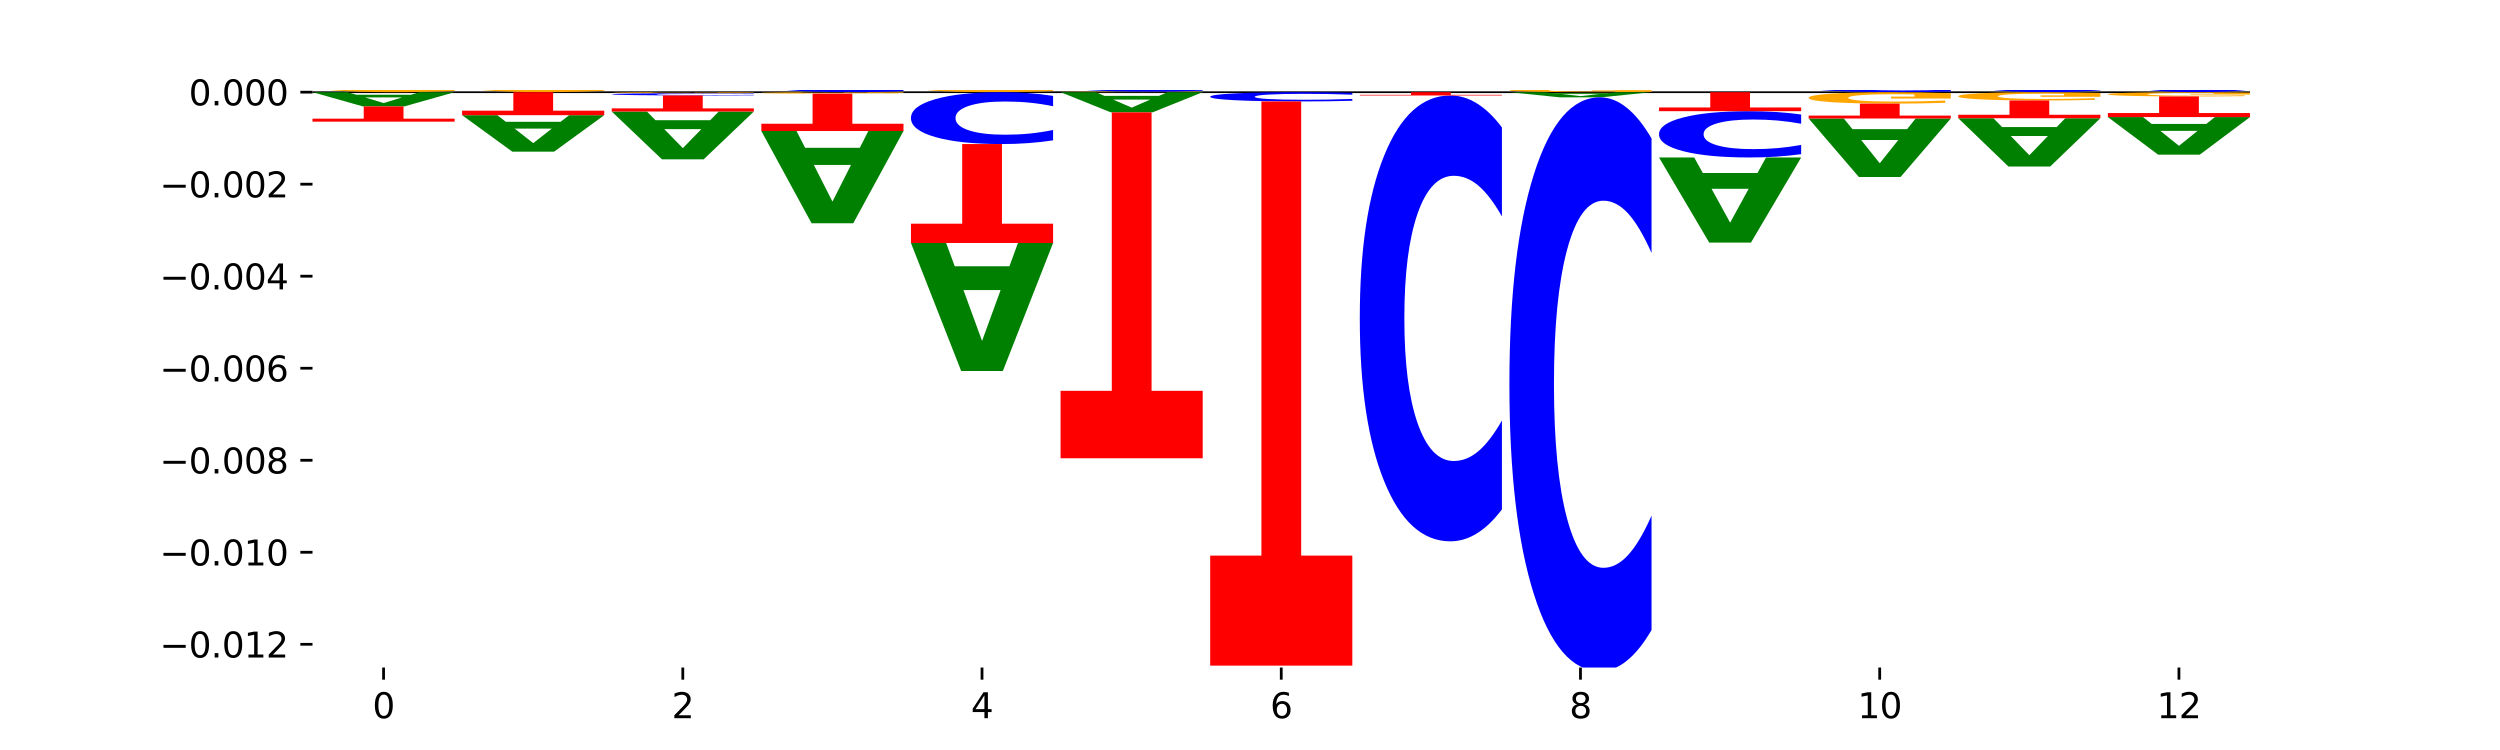 <?xml version="1.0" encoding="utf-8" standalone="no"?>
<!DOCTYPE svg PUBLIC "-//W3C//DTD SVG 1.1//EN"
  "http://www.w3.org/Graphics/SVG/1.1/DTD/svg11.dtd">
<svg xmlns:xlink="http://www.w3.org/1999/xlink" width="720pt" height="216pt" viewBox="0 0 720 216" xmlns="http://www.w3.org/2000/svg" version="1.1">
 <defs>
  <style type="text/css">*{stroke-linejoin: round; stroke-linecap: butt}</style>
 </defs>
 <g id="figure_1">
  <g id="patch_1">
   <path d="M 0 216 
L 720 216 
L 720 0 
L 0 0 
z
" style="fill: #ffffff"/>
  </g>
  <g id="axes_1">
   <g id="patch_2">
    <path d="M 90 192.24 
L 648 192.24 
L 648 25.92 
L 90 25.92 
z
" style="fill: #ffffff"/>
   </g>
   <g id="line2d_1">
    <path d="M 90 26.544 
L 648 26.544 
" clip-path="url(#p9f8bce8ad5)" style="fill: none; stroke: #000000; stroke-width: 0.5; stroke-linecap: square"/>
   </g>
   <g id="patch_3">
    <path d="M 130.934 26.203 
Q 126.806 26.373 122.366 26.459 
Q 117.926 26.544 113.192 26.544 
Q 102.495 26.544 96.247 26.036 
Q 90 25.529 90 24.661 
Q 90 23.783 96.358 23.279 
Q 102.724 22.775 113.797 22.775 
Q 118.063 22.775 121.971 22.844 
Q 125.889 22.911 129.356 23.045 
L 129.356 23.797 
Q 125.779 23.625 122.237 23.54 
Q 118.696 23.454 115.137 23.454 
Q 108.55 23.454 104.981 23.767 
Q 101.412 24.079 101.412 24.661 
Q 101.412 25.237 104.853 25.551 
Q 108.293 25.865 114.623 25.865 
Q 116.348 25.865 117.825 25.847 
Q 119.302 25.829 120.476 25.79 
L 120.476 25.084 
L 113.733 25.084 
L 113.733 24.456 
L 130.934 24.456 
L 130.934 26.203 
z
" clip-path="url(#p9f8bce8ad5)" style="fill: #ffa600"/>
   </g>
   <g id="patch_4">
    <path d="M 130.934 22.392 
Q 127.51 22.582 123.808 22.678 
Q 120.105 22.775 116.073 22.775 
Q 104.047 22.775 97.024 22.055 
Q 90 21.336 90 20.105 
Q 90 18.87 97.024 18.151 
Q 104.047 17.431 116.073 17.431 
Q 120.105 17.431 123.808 17.528 
Q 127.51 17.624 130.934 17.814 
L 130.934 18.88 
Q 127.479 18.628 124.127 18.511 
Q 120.776 18.394 117.073 18.394 
Q 110.431 18.394 106.625 18.85 
Q 102.83 19.305 102.83 20.105 
Q 102.83 20.902 106.625 21.358 
Q 110.431 21.813 117.073 21.813 
Q 120.776 21.813 124.127 21.696 
Q 127.479 21.577 130.934 21.326 
L 130.934 22.392 
z
" clip-path="url(#p9f8bce8ad5)" style="fill: #0000ff"/>
   </g>
   <g id="patch_5">
    <path d="M 174.023 26.157 
Q 169.895 26.351 165.455 26.448 
Q 161.014 26.544 156.281 26.544 
Q 145.584 26.544 139.336 25.968 
Q 133.089 25.392 133.089 24.407 
Q 133.089 23.411 139.446 22.84 
Q 145.813 22.268 156.886 22.268 
Q 161.152 22.268 165.06 22.346 
Q 168.977 22.423 172.445 22.575 
L 172.445 23.427 
Q 168.867 23.232 165.326 23.136 
Q 161.785 23.038 158.226 23.038 
Q 151.639 23.038 148.07 23.393 
Q 144.501 23.748 144.501 24.407 
Q 144.501 25.061 147.941 25.418 
Q 151.382 25.774 157.712 25.774 
Q 159.437 25.774 160.914 25.753 
Q 162.391 25.732 163.565 25.688 
L 163.565 24.888 
L 156.822 24.888 
L 156.822 24.175 
L 174.023 24.175 
L 174.023 26.157 
z
" clip-path="url(#p9f8bce8ad5)" style="fill: #ffa600"/>
   </g>
   <g id="patch_6">
    <path d="M 174.023 21.42 
Q 170.599 21.84 166.897 22.053 
Q 163.194 22.268 159.161 22.268 
Q 147.136 22.268 140.112 20.675 
Q 133.089 19.081 133.089 16.356 
Q 133.089 13.621 140.112 12.03 
Q 147.136 10.436 159.161 10.436 
Q 163.194 10.436 166.897 10.652 
Q 170.599 10.864 174.023 11.285 
L 174.023 13.643 
Q 170.568 13.086 167.216 12.827 
Q 163.864 12.568 160.162 12.568 
Q 153.52 12.568 149.714 13.577 
Q 145.919 14.584 145.919 16.356 
Q 145.919 18.121 149.714 19.13 
Q 153.52 20.137 160.162 20.137 
Q 163.864 20.137 167.216 19.878 
Q 170.568 19.616 174.023 19.059 
L 174.023 21.42 
z
" clip-path="url(#p9f8bce8ad5)" style="fill: #0000ff"/>
   </g>
   <g id="patch_7">
    <path d="M 260.201 26.21 
Q 256.777 26.375 253.074 26.459 
Q 249.372 26.544 245.339 26.544 
Q 233.313 26.544 226.29 25.916 
Q 219.266 25.287 219.266 24.213 
Q 219.266 23.135 226.29 22.507 
Q 233.313 21.879 245.339 21.879 
Q 249.372 21.879 253.074 21.964 
Q 256.777 22.048 260.201 22.214 
L 260.201 23.143 
Q 256.746 22.924 253.394 22.822 
Q 250.042 22.719 246.339 22.719 
Q 239.697 22.719 235.892 23.117 
Q 232.096 23.514 232.096 24.213 
Q 232.096 24.909 235.892 25.307 
Q 239.697 25.704 246.339 25.704 
Q 250.042 25.704 253.394 25.602 
Q 256.746 25.498 260.201 25.279 
L 260.201 26.21 
z
" clip-path="url(#p9f8bce8ad5)" style="fill: #0000ff"/>
   </g>
   <g id="patch_8">
    <path d="M 303.29 26.232 
Q 299.161 26.388 294.721 26.466 
Q 290.281 26.544 285.547 26.544 
Q 274.85 26.544 268.603 26.08 
Q 262.355 25.616 262.355 24.823 
Q 262.355 24.02 268.713 23.559 
Q 275.08 23.099 286.153 23.099 
Q 290.418 23.099 294.327 23.162 
Q 298.244 23.224 301.712 23.346 
L 301.712 24.033 
Q 298.134 23.875 294.593 23.798 
Q 291.051 23.72 287.492 23.72 
Q 280.905 23.72 277.336 24.006 
Q 273.768 24.291 273.768 24.823 
Q 273.768 25.349 277.208 25.637 
Q 280.648 25.923 286.978 25.923 
Q 288.703 25.923 290.18 25.907 
Q 291.657 25.89 292.831 25.854 
L 292.831 25.21 
L 286.088 25.21 
L 286.088 24.635 
L 303.29 24.635 
L 303.29 26.232 
z
" clip-path="url(#p9f8bce8ad5)" style="fill: #ffa600"/>
   </g>
   <g id="patch_9">
    <path d="M 346.378 26.53 
Q 342.25 26.537 337.81 26.541 
Q 333.37 26.544 328.636 26.544 
Q 317.939 26.544 311.692 26.524 
Q 305.444 26.504 305.444 26.47 
Q 305.444 26.435 311.802 26.415 
Q 318.168 26.395 329.241 26.395 
Q 333.507 26.395 337.415 26.398 
Q 341.333 26.4 344.8 26.406 
L 344.8 26.435 
Q 341.223 26.429 337.681 26.425 
Q 334.14 26.422 330.581 26.422 
Q 323.994 26.422 320.425 26.434 
Q 316.856 26.447 316.856 26.47 
Q 316.856 26.492 320.297 26.505 
Q 323.737 26.517 330.067 26.517 
Q 331.792 26.517 333.269 26.516 
Q 334.746 26.516 335.92 26.514 
L 335.92 26.486 
L 329.177 26.486 
L 329.177 26.461 
L 346.378 26.461 
L 346.378 26.53 
z
" clip-path="url(#p9f8bce8ad5)" style="fill: #ffa600"/>
   </g>
   <g id="patch_10">
    <path d="M 346.378 26.132 
Q 342.954 26.262 339.252 26.328 
Q 335.549 26.395 331.517 26.395 
Q 319.491 26.395 312.468 25.901 
Q 305.444 25.407 305.444 24.561 
Q 305.444 23.713 312.468 23.22 
Q 319.491 22.726 331.517 22.726 
Q 335.549 22.726 339.252 22.792 
Q 342.954 22.858 346.378 22.989 
L 346.378 23.72 
Q 342.923 23.547 339.571 23.467 
Q 336.22 23.387 332.517 23.387 
Q 325.875 23.387 322.069 23.7 
Q 318.274 24.012 318.274 24.561 
Q 318.274 25.109 322.069 25.422 
Q 325.875 25.734 332.517 25.734 
Q 336.22 25.734 339.571 25.654 
Q 342.923 25.573 346.378 25.4 
L 346.378 26.132 
z
" clip-path="url(#p9f8bce8ad5)" style="fill: #0000ff"/>
   </g>
   <g id="patch_11">
    <path d="M 475.645 26.448 
Q 471.516 26.496 467.076 26.52 
Q 462.636 26.544 457.902 26.544 
Q 447.205 26.544 440.958 26.401 
Q 434.71 26.259 434.71 26.015 
Q 434.71 25.768 441.068 25.627 
Q 447.435 25.485 458.508 25.485 
Q 462.774 25.485 466.682 25.505 
Q 470.599 25.524 474.067 25.561 
L 474.067 25.772 
Q 470.489 25.724 466.948 25.7 
Q 463.407 25.676 459.847 25.676 
Q 453.26 25.676 449.692 25.764 
Q 446.123 25.852 446.123 26.015 
Q 446.123 26.177 449.563 26.265 
Q 453.003 26.353 459.333 26.353 
Q 461.058 26.353 462.535 26.348 
Q 464.012 26.343 465.186 26.332 
L 465.186 26.134 
L 458.444 26.134 
L 458.444 25.957 
L 475.645 25.957 
L 475.645 26.448 
z
" clip-path="url(#p9f8bce8ad5)" style="fill: #ffa600"/>
   </g>
   <g id="patch_12">
    <path d="M 561.822 26.348 
Q 558.398 26.445 554.696 26.494 
Q 550.993 26.544 546.961 26.544 
Q 534.935 26.544 527.912 26.176 
Q 520.888 25.807 520.888 25.177 
Q 520.888 24.545 527.912 24.177 
Q 534.935 23.809 546.961 23.809 
Q 550.993 23.809 554.696 23.859 
Q 558.398 23.908 561.822 24.005 
L 561.822 24.55 
Q 558.367 24.421 555.015 24.361 
Q 551.664 24.301 547.961 24.301 
Q 541.319 24.301 537.513 24.535 
Q 533.718 24.768 533.718 25.177 
Q 533.718 25.585 537.513 25.819 
Q 541.319 26.051 547.961 26.051 
Q 551.664 26.051 555.015 25.991 
Q 558.367 25.931 561.822 25.802 
L 561.822 26.348 
z
" clip-path="url(#p9f8bce8ad5)" style="fill: #0000ff"/>
   </g>
   <g id="patch_13">
    <path d="M 604.911 26.028 
Q 601.487 26.284 597.785 26.413 
Q 594.082 26.544 590.049 26.544 
Q 578.024 26.544 571 25.575 
Q 563.977 24.606 563.977 22.948 
Q 563.977 21.285 571 20.317 
Q 578.024 19.348 590.049 19.348 
Q 594.082 19.348 597.785 19.478 
Q 601.487 19.608 604.911 19.863 
L 604.911 21.298 
Q 601.456 20.959 598.104 20.801 
Q 594.752 20.644 591.05 20.644 
Q 584.408 20.644 580.602 21.258 
Q 576.807 21.87 576.807 22.948 
Q 576.807 24.021 580.602 24.635 
Q 584.408 25.248 591.05 25.248 
Q 594.752 25.248 598.104 25.09 
Q 601.456 24.931 604.911 24.592 
L 604.911 26.028 
z
" clip-path="url(#p9f8bce8ad5)" style="fill: #0000ff"/>
   </g>
   <g id="patch_14">
    <path d="M 648 25.829 
Q 644.576 26.183 640.873 26.363 
Q 637.171 26.544 633.138 26.544 
Q 621.113 26.544 614.089 25.2 
Q 607.066 23.857 607.066 21.559 
Q 607.066 19.253 614.089 17.912 
Q 621.113 16.568 633.138 16.568 
Q 637.171 16.568 640.873 16.749 
Q 644.576 16.929 648 17.283 
L 648 19.272 
Q 644.545 18.802 641.193 18.583 
Q 637.841 18.365 634.139 18.365 
Q 627.497 18.365 623.691 19.216 
Q 619.896 20.065 619.896 21.559 
Q 619.896 23.047 623.691 23.898 
Q 627.497 24.747 634.139 24.747 
Q 637.841 24.747 641.193 24.529 
Q 644.545 24.308 648 23.838 
L 648 25.829 
z
" clip-path="url(#p9f8bce8ad5)" style="fill: #0000ff"/>
   </g>
   <g id="patch_15">
    <path d="M 118.355 27.289 
L 102.613 27.289 
L 100.127 26.544 
L 90 26.544 
L 104.462 30.634 
L 116.472 30.634 
L 130.934 26.544 
L 120.816 26.544 
L 118.355 27.289 
z
M 105.123 28.048 
L 115.819 28.048 
L 110.48 29.675 
L 105.123 28.048 
z
" clip-path="url(#p9f8bce8ad5)" style="fill: #008000"/>
   </g>
   <g id="patch_16">
    <path d="M 90 35.033 
L 130.934 35.033 
L 130.934 34.175 
L 116.208 34.175 
L 116.208 30.634 
L 104.755 30.634 
L 104.755 34.175 
L 90 34.175 
L 90 35.033 
z
" clip-path="url(#p9f8bce8ad5)" style="fill: #ff0000"/>
   </g>
   <g id="patch_17">
    <path d="M 161.444 35.086 
L 145.701 35.086 
L 143.216 33.17 
L 133.089 33.17 
L 147.551 43.688 
L 159.561 43.688 
L 174.023 33.17 
L 163.905 33.17 
L 161.444 35.086 
z
M 148.212 37.038 
L 158.908 37.038 
L 153.569 41.222 
L 148.212 37.038 
z
" clip-path="url(#p9f8bce8ad5)" style="fill: #008000"/>
   </g>
   <g id="patch_18">
    <path d="M 133.089 33.17 
L 174.023 33.17 
L 174.023 31.877 
L 159.296 31.877 
L 159.296 26.544 
L 147.844 26.544 
L 147.844 31.877 
L 133.089 31.877 
L 133.089 33.17 
z
" clip-path="url(#p9f8bce8ad5)" style="fill: #ff0000"/>
   </g>
   <g id="patch_19">
    <path d="M 204.533 34.625 
L 188.79 34.625 
L 186.304 32.115 
L 176.178 32.115 
L 190.64 45.891 
L 202.65 45.891 
L 217.112 32.115 
L 206.993 32.115 
L 204.533 34.625 
z
M 191.301 37.182 
L 201.997 37.182 
L 196.657 42.661 
L 191.301 37.182 
z
" clip-path="url(#p9f8bce8ad5)" style="fill: #008000"/>
   </g>
   <g id="patch_20">
    <path d="M 217.112 26.878 
Q 213.688 26.855 209.985 26.843 
Q 206.283 26.831 202.25 26.831 
Q 190.225 26.831 183.201 26.92 
Q 176.178 27.009 176.178 27.161 
Q 176.178 27.314 183.201 27.403 
Q 190.225 27.492 202.25 27.492 
Q 206.283 27.492 209.985 27.48 
Q 213.688 27.468 217.112 27.444 
L 217.112 27.313 
Q 213.657 27.344 210.305 27.358 
Q 206.953 27.373 203.251 27.373 
Q 196.609 27.373 192.803 27.316 
Q 189.008 27.26 189.008 27.161 
Q 189.008 27.062 192.803 27.006 
Q 196.609 26.95 203.251 26.95 
Q 206.953 26.95 210.305 26.964 
Q 213.657 26.979 217.112 27.01 
L 217.112 26.878 
z
" clip-path="url(#p9f8bce8ad5)" style="fill: #0000ff"/>
   </g>
   <g id="patch_21">
    <path d="M 217.112 26.57 
Q 212.984 26.557 208.543 26.55 
Q 204.103 26.544 199.369 26.544 
Q 188.673 26.544 182.425 26.583 
Q 176.178 26.621 176.178 26.687 
Q 176.178 26.754 182.535 26.792 
Q 188.902 26.831 199.975 26.831 
Q 204.241 26.831 208.149 26.826 
Q 212.066 26.82 215.534 26.81 
L 215.534 26.753 
Q 211.956 26.766 208.415 26.773 
Q 204.874 26.779 201.314 26.779 
Q 194.727 26.779 191.159 26.755 
Q 187.59 26.732 187.59 26.687 
Q 187.59 26.643 191.03 26.619 
Q 194.471 26.596 200.801 26.596 
Q 202.525 26.596 204.002 26.597 
Q 205.479 26.598 206.654 26.601 
L 206.654 26.655 
L 199.911 26.655 
L 199.911 26.703 
L 217.112 26.703 
L 217.112 26.57 
z
" clip-path="url(#p9f8bce8ad5)" style="fill: #ffa600"/>
   </g>
   <g id="patch_22">
    <path d="M 176.178 32.115 
L 217.112 32.115 
L 217.112 31.214 
L 202.385 31.214 
L 202.385 27.492 
L 190.933 27.492 
L 190.933 31.214 
L 176.178 31.214 
L 176.178 32.115 
z
" clip-path="url(#p9f8bce8ad5)" style="fill: #ff0000"/>
   </g>
   <g id="patch_23">
    <path d="M 247.622 42.571 
L 231.879 42.571 
L 229.393 37.733 
L 219.266 37.733 
L 233.729 64.292 
L 245.739 64.292 
L 260.201 37.733 
L 250.082 37.733 
L 247.622 42.571 
z
M 234.39 47.5 
L 245.086 47.5 
L 239.746 58.065 
L 234.39 47.5 
z
" clip-path="url(#p9f8bce8ad5)" style="fill: #008000"/>
   </g>
   <g id="patch_24">
    <path d="M 260.201 26.583 
Q 256.072 26.563 251.632 26.554 
Q 247.192 26.544 242.458 26.544 
Q 231.761 26.544 225.514 26.602 
Q 219.266 26.659 219.266 26.758 
Q 219.266 26.857 225.624 26.914 
Q 231.991 26.972 243.064 26.972 
Q 247.33 26.972 251.238 26.964 
Q 255.155 26.956 258.623 26.941 
L 258.623 26.856 
Q 255.045 26.875 251.504 26.885 
Q 247.963 26.895 244.403 26.895 
Q 237.816 26.895 234.248 26.859 
Q 230.679 26.824 230.679 26.758 
Q 230.679 26.692 234.119 26.657 
Q 237.559 26.621 243.889 26.621 
Q 245.614 26.621 247.091 26.623 
Q 248.568 26.625 249.742 26.63 
L 249.742 26.71 
L 243 26.71 
L 243 26.781 
L 260.201 26.781 
L 260.201 26.583 
z
" clip-path="url(#p9f8bce8ad5)" style="fill: #ffa600"/>
   </g>
   <g id="patch_25">
    <path d="M 219.266 37.733 
L 260.201 37.733 
L 260.201 35.634 
L 245.474 35.634 
L 245.474 26.972 
L 234.022 26.972 
L 234.022 35.634 
L 219.266 35.634 
L 219.266 37.733 
z
" clip-path="url(#p9f8bce8ad5)" style="fill: #ff0000"/>
   </g>
   <g id="patch_26">
    <path d="M 290.71 76.693 
L 274.968 76.693 
L 272.482 69.978 
L 262.355 69.978 
L 276.817 106.842 
L 288.827 106.842 
L 303.29 69.978 
L 293.171 69.978 
L 290.71 76.693 
z
M 277.479 83.535 
L 288.175 83.535 
L 282.835 98.198 
L 277.479 83.535 
z
" clip-path="url(#p9f8bce8ad5)" style="fill: #008000"/>
   </g>
   <g id="patch_27">
    <path d="M 303.29 27.615 
Q 299.865 27.084 296.163 26.816 
Q 292.46 26.544 288.428 26.544 
Q 276.402 26.544 269.379 28.557 
Q 262.355 30.57 262.355 34.012 
Q 262.355 37.466 269.379 39.476 
Q 276.402 41.489 288.428 41.489 
Q 292.46 41.489 296.163 41.217 
Q 299.865 40.948 303.29 40.417 
L 303.29 37.438 
Q 299.835 38.142 296.483 38.47 
Q 293.131 38.797 289.428 38.797 
Q 282.786 38.797 278.981 37.522 
Q 275.185 36.25 275.185 34.012 
Q 275.185 31.783 278.981 30.508 
Q 282.786 29.236 289.428 29.236 
Q 293.131 29.236 296.483 29.563 
Q 299.835 29.893 303.29 30.597 
L 303.29 27.615 
z
" clip-path="url(#p9f8bce8ad5)" style="fill: #0000ff"/>
   </g>
   <g id="patch_28">
    <path d="M 262.355 69.978 
L 303.29 69.978 
L 303.29 64.422 
L 288.563 64.422 
L 288.563 41.489 
L 277.111 41.489 
L 277.111 64.422 
L 262.355 64.422 
L 262.355 69.978 
z
" clip-path="url(#p9f8bce8ad5)" style="fill: #ff0000"/>
   </g>
   <g id="patch_29">
    <path d="M 333.799 27.603 
L 318.057 27.603 
L 315.571 26.544 
L 305.444 26.544 
L 319.906 32.358 
L 331.916 32.358 
L 346.378 26.544 
L 336.26 26.544 
L 333.799 27.603 
z
M 320.567 28.682 
L 331.263 28.682 
L 325.924 30.995 
L 320.567 28.682 
z
" clip-path="url(#p9f8bce8ad5)" style="fill: #008000"/>
   </g>
   <g id="patch_30">
    <path d="M 305.444 131.983 
L 346.378 131.983 
L 346.378 112.553 
L 331.652 112.553 
L 331.652 32.358 
L 320.199 32.358 
L 320.199 112.553 
L 305.444 112.553 
L 305.444 131.983 
z
" clip-path="url(#p9f8bce8ad5)" style="fill: #ff0000"/>
   </g>
   <g id="patch_31">
    <path d="M 389.467 26.735 
Q 386.043 26.641 382.341 26.593 
Q 378.638 26.544 374.605 26.544 
Q 362.58 26.544 355.556 26.904 
Q 348.533 27.264 348.533 27.879 
Q 348.533 28.496 355.556 28.856 
Q 362.58 29.215 374.605 29.215 
Q 378.638 29.215 382.341 29.167 
Q 386.043 29.119 389.467 29.024 
L 389.467 28.491 
Q 386.012 28.617 382.66 28.676 
Q 379.308 28.734 375.606 28.734 
Q 368.964 28.734 365.158 28.506 
Q 361.363 28.279 361.363 27.879 
Q 361.363 27.48 365.158 27.253 
Q 368.964 27.025 375.606 27.025 
Q 379.308 27.025 382.66 27.084 
Q 386.012 27.143 389.467 27.269 
L 389.467 26.735 
z
" clip-path="url(#p9f8bce8ad5)" style="fill: #0000ff"/>
   </g>
   <g id="patch_32">
    <path d="M 348.533 191.702 
L 389.467 191.702 
L 389.467 160.013 
L 374.74 160.013 
L 374.74 29.215 
L 363.288 29.215 
L 363.288 160.013 
L 348.533 160.013 
L 348.533 191.702 
z
" clip-path="url(#p9f8bce8ad5)" style="fill: #ff0000"/>
   </g>
   <g id="patch_33">
    <path d="M 432.556 36.701 
Q 429.132 32.139 425.429 29.831 
Q 421.727 27.497 417.694 27.497 
Q 405.669 27.497 398.645 44.791 
Q 391.622 62.084 391.622 91.659 
Q 391.622 121.339 398.645 138.607 
Q 405.669 155.9 417.694 155.9 
Q 421.727 155.9 425.429 153.566 
Q 429.132 151.259 432.556 146.697 
L 432.556 121.101 
Q 429.101 127.148 425.749 129.96 
Q 422.397 132.771 418.695 132.771 
Q 412.053 132.771 408.247 121.817 
Q 404.452 110.889 404.452 91.659 
Q 404.452 72.508 408.247 61.554 
Q 412.053 50.626 418.695 50.626 
Q 422.397 50.626 425.749 53.438 
Q 429.101 56.276 432.556 62.323 
L 432.556 36.701 
z
" clip-path="url(#p9f8bce8ad5)" style="fill: #0000ff"/>
   </g>
   <g id="patch_34">
    <path d="M 391.622 27.497 
L 432.556 27.497 
L 432.556 27.311 
L 417.829 27.311 
L 417.829 26.544 
L 406.377 26.544 
L 406.377 27.311 
L 391.622 27.311 
L 391.622 27.497 
z
" clip-path="url(#p9f8bce8ad5)" style="fill: #ff0000"/>
   </g>
   <g id="patch_35">
    <path d="M 463.066 26.815 
L 447.323 26.815 
L 444.837 26.544 
L 434.71 26.544 
L 449.173 28.031 
L 461.183 28.031 
L 475.645 26.544 
L 465.526 26.544 
L 463.066 26.815 
z
M 449.834 27.091 
L 460.53 27.091 
L 455.19 27.683 
L 449.834 27.091 
z
" clip-path="url(#p9f8bce8ad5)" style="fill: #008000"/>
   </g>
   <g id="patch_36">
    <path d="M 475.645 39.878 
Q 472.221 34.006 468.518 31.036 
Q 464.816 28.031 460.783 28.031 
Q 448.757 28.031 441.734 50.29 
Q 434.71 72.549 434.71 110.614 
Q 434.71 148.815 441.734 171.04 
Q 448.757 193.299 460.783 193.299 
Q 464.816 193.299 468.518 190.294 
Q 472.221 187.324 475.645 181.452 
L 475.645 148.508 
Q 472.19 156.292 468.838 159.911 
Q 465.486 163.529 461.783 163.529 
Q 455.142 163.529 451.336 149.43 
Q 447.54 135.365 447.54 110.614 
Q 447.54 85.965 451.336 71.866 
Q 455.142 57.801 461.783 57.801 
Q 465.486 57.801 468.838 61.419 
Q 472.19 65.072 475.645 72.856 
L 475.645 39.878 
z
" clip-path="url(#p9f8bce8ad5)" style="fill: #0000ff"/>
   </g>
   <g id="patch_37">
    <path d="M 506.154 49.82 
L 490.412 49.82 
L 487.926 45.353 
L 477.799 45.353 
L 492.261 69.874 
L 504.271 69.874 
L 518.734 45.353 
L 508.615 45.353 
L 506.154 49.82 
z
M 492.923 54.371 
L 503.619 54.371 
L 498.279 64.125 
L 492.923 54.371 
z
" clip-path="url(#p9f8bce8ad5)" style="fill: #008000"/>
   </g>
   <g id="patch_38">
    <path d="M 518.734 32.975 
Q 515.31 32.501 511.607 32.262 
Q 507.904 32.019 503.872 32.019 
Q 491.846 32.019 484.823 33.815 
Q 477.799 35.611 477.799 38.682 
Q 477.799 41.764 484.823 43.557 
Q 491.846 45.353 503.872 45.353 
Q 507.904 45.353 511.607 45.11 
Q 515.31 44.871 518.734 44.397 
L 518.734 41.739 
Q 515.279 42.367 511.927 42.659 
Q 508.575 42.951 504.872 42.951 
Q 498.23 42.951 494.425 41.813 
Q 490.629 40.679 490.629 38.682 
Q 490.629 36.693 494.425 35.556 
Q 498.23 34.421 504.872 34.421 
Q 508.575 34.421 511.927 34.713 
Q 515.279 35.008 518.734 35.636 
L 518.734 32.975 
z
" clip-path="url(#p9f8bce8ad5)" style="fill: #0000ff"/>
   </g>
   <g id="patch_39">
    <path d="M 477.799 32.019 
L 518.734 32.019 
L 518.734 30.951 
L 504.007 30.951 
L 504.007 26.544 
L 492.555 26.544 
L 492.555 30.951 
L 477.799 30.951 
L 477.799 32.019 
z
" clip-path="url(#p9f8bce8ad5)" style="fill: #ff0000"/>
   </g>
   <g id="patch_40">
    <path d="M 549.243 37.194 
L 533.501 37.194 
L 531.015 34.125 
L 520.888 34.125 
L 535.35 50.972 
L 547.36 50.972 
L 561.822 34.125 
L 551.704 34.125 
L 549.243 37.194 
z
M 536.011 40.321 
L 546.707 40.321 
L 541.368 47.022 
L 536.011 40.321 
z
" clip-path="url(#p9f8bce8ad5)" style="fill: #008000"/>
   </g>
   <g id="patch_41">
    <path d="M 561.822 26.843 
Q 557.694 26.693 553.254 26.618 
Q 548.814 26.544 544.08 26.544 
Q 533.383 26.544 527.136 26.989 
Q 520.888 27.433 520.888 28.194 
Q 520.888 28.963 527.246 29.404 
Q 533.612 29.846 544.685 29.846 
Q 548.951 29.846 552.859 29.786 
Q 556.777 29.726 560.244 29.609 
L 560.244 28.951 
Q 556.667 29.102 553.125 29.176 
Q 549.584 29.251 546.025 29.251 
Q 539.438 29.251 535.869 28.977 
Q 532.3 28.703 532.3 28.194 
Q 532.3 27.689 535.741 27.414 
Q 539.181 27.139 545.511 27.139 
Q 547.236 27.139 548.713 27.154 
Q 550.19 27.171 551.364 27.205 
L 551.364 27.823 
L 544.621 27.823 
L 544.621 28.373 
L 561.822 28.373 
L 561.822 26.843 
z
" clip-path="url(#p9f8bce8ad5)" style="fill: #ffa600"/>
   </g>
   <g id="patch_42">
    <path d="M 520.888 34.125 
L 561.822 34.125 
L 561.822 33.291 
L 547.096 33.291 
L 547.096 29.846 
L 535.643 29.846 
L 535.643 33.291 
L 520.888 33.291 
L 520.888 34.125 
z
" clip-path="url(#p9f8bce8ad5)" style="fill: #ff0000"/>
   </g>
   <g id="patch_43">
    <path d="M 592.332 36.587 
L 576.589 36.587 
L 574.104 34.052 
L 563.977 34.052 
L 578.439 47.964 
L 590.449 47.964 
L 604.911 34.052 
L 594.793 34.052 
L 592.332 36.587 
z
M 579.1 39.169 
L 589.796 39.169 
L 584.457 44.702 
L 579.1 39.169 
z
" clip-path="url(#p9f8bce8ad5)" style="fill: #008000"/>
   </g>
   <g id="patch_44">
    <path d="M 604.911 26.76 
Q 600.783 26.652 596.343 26.598 
Q 591.902 26.544 587.169 26.544 
Q 576.472 26.544 570.224 26.866 
Q 563.977 27.189 563.977 27.74 
Q 563.977 28.297 570.334 28.617 
Q 576.701 28.937 587.774 28.937 
Q 592.04 28.937 595.948 28.893 
Q 599.865 28.85 603.333 28.765 
L 603.333 28.288 
Q 599.755 28.398 596.214 28.451 
Q 592.673 28.506 589.114 28.506 
Q 582.527 28.506 578.958 28.307 
Q 575.389 28.109 575.389 27.74 
Q 575.389 27.374 578.83 27.174 
Q 582.27 26.975 588.6 26.975 
Q 590.325 26.975 591.802 26.986 
Q 593.279 26.998 594.453 27.023 
L 594.453 27.471 
L 587.71 27.471 
L 587.71 27.87 
L 604.911 27.87 
L 604.911 26.76 
z
" clip-path="url(#p9f8bce8ad5)" style="fill: #ffa600"/>
   </g>
   <g id="patch_45">
    <path d="M 563.977 34.052 
L 604.911 34.052 
L 604.911 33.055 
L 590.184 33.055 
L 590.184 28.937 
L 578.732 28.937 
L 578.732 33.055 
L 563.977 33.055 
L 563.977 34.052 
z
" clip-path="url(#p9f8bce8ad5)" style="fill: #ff0000"/>
   </g>
   <g id="patch_46">
    <path d="M 635.421 35.687 
L 619.678 35.687 
L 617.193 33.716 
L 607.066 33.716 
L 621.528 44.539 
L 633.538 44.539 
L 648 33.716 
L 637.881 33.716 
L 635.421 35.687 
z
M 622.189 37.696 
L 632.885 37.696 
L 627.545 42.001 
L 622.189 37.696 
z
" clip-path="url(#p9f8bce8ad5)" style="fill: #008000"/>
   </g>
   <g id="patch_47">
    <path d="M 648 26.655 
Q 643.872 26.6 639.431 26.572 
Q 634.991 26.544 630.257 26.544 
Q 619.561 26.544 613.313 26.71 
Q 607.066 26.876 607.066 27.159 
Q 607.066 27.446 613.423 27.611 
Q 619.79 27.775 630.863 27.775 
Q 635.129 27.775 639.037 27.753 
Q 642.954 27.731 646.422 27.687 
L 646.422 27.441 
Q 642.844 27.498 639.303 27.525 
Q 635.762 27.553 632.202 27.553 
Q 625.615 27.553 622.047 27.451 
Q 618.478 27.349 618.478 27.159 
Q 618.478 26.971 621.918 26.868 
Q 625.359 26.766 631.689 26.766 
Q 633.413 26.766 634.89 26.772 
Q 636.367 26.778 637.542 26.79 
L 637.542 27.021 
L 630.799 27.021 
L 630.799 27.226 
L 648 27.226 
L 648 26.655 
z
" clip-path="url(#p9f8bce8ad5)" style="fill: #ffa600"/>
   </g>
   <g id="patch_48">
    <path d="M 607.066 33.716 
L 648 33.716 
L 648 32.557 
L 633.273 32.557 
L 633.273 27.775 
L 621.821 27.775 
L 621.821 32.557 
L 607.066 32.557 
L 607.066 33.716 
z
" clip-path="url(#p9f8bce8ad5)" style="fill: #ff0000"/>
   </g>
   <g id="matplotlib.axis_1">
    <g id="xtick_1">
     <g id="line2d_2">
      <defs>
       <path id="md68a6bd6db" d="M 0 0 
L 0 3.5 
" style="stroke: #000000; stroke-width: 0.8"/>
      </defs>
      <g>
       <use xlink:href="#md68a6bd6db" x="110.467" y="192.24" style="stroke: #000000; stroke-width: 0.8"/>
      </g>
     </g>
     <g id="text_1">
      <!-- 0 -->
      <g transform="translate(107.286 206.838) scale(0.1 -0.1)">
       <defs>
        <path id="DejaVuSans-30" d="M 2034 4250 
Q 1547 4250 1301 3770 
Q 1056 3291 1056 2328 
Q 1056 1369 1301 889 
Q 1547 409 2034 409 
Q 2525 409 2770 889 
Q 3016 1369 3016 2328 
Q 3016 3291 2770 3770 
Q 2525 4250 2034 4250 
z
M 2034 4750 
Q 2819 4750 3233 4129 
Q 3647 3509 3647 2328 
Q 3647 1150 3233 529 
Q 2819 -91 2034 -91 
Q 1250 -91 836 529 
Q 422 1150 422 2328 
Q 422 3509 836 4129 
Q 1250 4750 2034 4750 
z
" transform="scale(0.016)"/>
       </defs>
       <use xlink:href="#DejaVuSans-30"/>
      </g>
     </g>
    </g>
    <g id="xtick_2">
     <g id="line2d_3">
      <g>
       <use xlink:href="#md68a6bd6db" x="196.645" y="192.24" style="stroke: #000000; stroke-width: 0.8"/>
      </g>
     </g>
     <g id="text_2">
      <!-- 2 -->
      <g transform="translate(193.464 206.838) scale(0.1 -0.1)">
       <defs>
        <path id="DejaVuSans-32" d="M 1228 531 
L 3431 531 
L 3431 0 
L 469 0 
L 469 531 
Q 828 903 1448 1529 
Q 2069 2156 2228 2338 
Q 2531 2678 2651 2914 
Q 2772 3150 2772 3378 
Q 2772 3750 2511 3984 
Q 2250 4219 1831 4219 
Q 1534 4219 1204 4116 
Q 875 4013 500 3803 
L 500 4441 
Q 881 4594 1212 4672 
Q 1544 4750 1819 4750 
Q 2544 4750 2975 4387 
Q 3406 4025 3406 3419 
Q 3406 3131 3298 2873 
Q 3191 2616 2906 2266 
Q 2828 2175 2409 1742 
Q 1991 1309 1228 531 
z
" transform="scale(0.016)"/>
       </defs>
       <use xlink:href="#DejaVuSans-32"/>
      </g>
     </g>
    </g>
    <g id="xtick_3">
     <g id="line2d_4">
      <g>
       <use xlink:href="#md68a6bd6db" x="282.822" y="192.24" style="stroke: #000000; stroke-width: 0.8"/>
      </g>
     </g>
     <g id="text_3">
      <!-- 4 -->
      <g transform="translate(279.641 206.838) scale(0.1 -0.1)">
       <defs>
        <path id="DejaVuSans-34" d="M 2419 4116 
L 825 1625 
L 2419 1625 
L 2419 4116 
z
M 2253 4666 
L 3047 4666 
L 3047 1625 
L 3713 1625 
L 3713 1100 
L 3047 1100 
L 3047 0 
L 2419 0 
L 2419 1100 
L 313 1100 
L 313 1709 
L 2253 4666 
z
" transform="scale(0.016)"/>
       </defs>
       <use xlink:href="#DejaVuSans-34"/>
      </g>
     </g>
    </g>
    <g id="xtick_4">
     <g id="line2d_5">
      <g>
       <use xlink:href="#md68a6bd6db" x="369" y="192.24" style="stroke: #000000; stroke-width: 0.8"/>
      </g>
     </g>
     <g id="text_4">
      <!-- 6 -->
      <g transform="translate(365.819 206.838) scale(0.1 -0.1)">
       <defs>
        <path id="DejaVuSans-36" d="M 2113 2584 
Q 1688 2584 1439 2293 
Q 1191 2003 1191 1497 
Q 1191 994 1439 701 
Q 1688 409 2113 409 
Q 2538 409 2786 701 
Q 3034 994 3034 1497 
Q 3034 2003 2786 2293 
Q 2538 2584 2113 2584 
z
M 3366 4563 
L 3366 3988 
Q 3128 4100 2886 4159 
Q 2644 4219 2406 4219 
Q 1781 4219 1451 3797 
Q 1122 3375 1075 2522 
Q 1259 2794 1537 2939 
Q 1816 3084 2150 3084 
Q 2853 3084 3261 2657 
Q 3669 2231 3669 1497 
Q 3669 778 3244 343 
Q 2819 -91 2113 -91 
Q 1303 -91 875 529 
Q 447 1150 447 2328 
Q 447 3434 972 4092 
Q 1497 4750 2381 4750 
Q 2619 4750 2861 4703 
Q 3103 4656 3366 4563 
z
" transform="scale(0.016)"/>
       </defs>
       <use xlink:href="#DejaVuSans-36"/>
      </g>
     </g>
    </g>
    <g id="xtick_5">
     <g id="line2d_6">
      <g>
       <use xlink:href="#md68a6bd6db" x="455.178" y="192.24" style="stroke: #000000; stroke-width: 0.8"/>
      </g>
     </g>
     <g id="text_5">
      <!-- 8 -->
      <g transform="translate(451.996 206.838) scale(0.1 -0.1)">
       <defs>
        <path id="DejaVuSans-38" d="M 2034 2216 
Q 1584 2216 1326 1975 
Q 1069 1734 1069 1313 
Q 1069 891 1326 650 
Q 1584 409 2034 409 
Q 2484 409 2743 651 
Q 3003 894 3003 1313 
Q 3003 1734 2745 1975 
Q 2488 2216 2034 2216 
z
M 1403 2484 
Q 997 2584 770 2862 
Q 544 3141 544 3541 
Q 544 4100 942 4425 
Q 1341 4750 2034 4750 
Q 2731 4750 3128 4425 
Q 3525 4100 3525 3541 
Q 3525 3141 3298 2862 
Q 3072 2584 2669 2484 
Q 3125 2378 3379 2068 
Q 3634 1759 3634 1313 
Q 3634 634 3220 271 
Q 2806 -91 2034 -91 
Q 1263 -91 848 271 
Q 434 634 434 1313 
Q 434 1759 690 2068 
Q 947 2378 1403 2484 
z
M 1172 3481 
Q 1172 3119 1398 2916 
Q 1625 2713 2034 2713 
Q 2441 2713 2670 2916 
Q 2900 3119 2900 3481 
Q 2900 3844 2670 4047 
Q 2441 4250 2034 4250 
Q 1625 4250 1398 4047 
Q 1172 3844 1172 3481 
z
" transform="scale(0.016)"/>
       </defs>
       <use xlink:href="#DejaVuSans-38"/>
      </g>
     </g>
    </g>
    <g id="xtick_6">
     <g id="line2d_7">
      <g>
       <use xlink:href="#md68a6bd6db" x="541.355" y="192.24" style="stroke: #000000; stroke-width: 0.8"/>
      </g>
     </g>
     <g id="text_6">
      <!-- 10 -->
      <g transform="translate(534.993 206.838) scale(0.1 -0.1)">
       <defs>
        <path id="DejaVuSans-31" d="M 794 531 
L 1825 531 
L 1825 4091 
L 703 3866 
L 703 4441 
L 1819 4666 
L 2450 4666 
L 2450 531 
L 3481 531 
L 3481 0 
L 794 0 
L 794 531 
z
" transform="scale(0.016)"/>
       </defs>
       <use xlink:href="#DejaVuSans-31"/>
       <use xlink:href="#DejaVuSans-30" x="63.623"/>
      </g>
     </g>
    </g>
    <g id="xtick_7">
     <g id="line2d_8">
      <g>
       <use xlink:href="#md68a6bd6db" x="627.533" y="192.24" style="stroke: #000000; stroke-width: 0.8"/>
      </g>
     </g>
     <g id="text_7">
      <!-- 12 -->
      <g transform="translate(621.17 206.838) scale(0.1 -0.1)">
       <use xlink:href="#DejaVuSans-31"/>
       <use xlink:href="#DejaVuSans-32" x="63.623"/>
      </g>
     </g>
    </g>
   </g>
   <g id="matplotlib.axis_2">
    <g id="ytick_1">
     <g id="line2d_9">
      <defs>
       <path id="mc78f121bc3" d="M 0 0 
L -3.5 0 
" style="stroke: #000000; stroke-width: 0.8"/>
      </defs>
      <g>
       <use xlink:href="#mc78f121bc3" x="90" y="185.561" style="stroke: #000000; stroke-width: 0.8"/>
      </g>
     </g>
     <g id="text_8">
      <!-- −0.012 -->
      <g transform="translate(45.992 189.361) scale(0.1 -0.1)">
       <defs>
        <path id="DejaVuSans-2212" d="M 678 2272 
L 4684 2272 
L 4684 1741 
L 678 1741 
L 678 2272 
z
" transform="scale(0.016)"/>
        <path id="DejaVuSans-2e" d="M 684 794 
L 1344 794 
L 1344 0 
L 684 0 
L 684 794 
z
" transform="scale(0.016)"/>
       </defs>
       <use xlink:href="#DejaVuSans-2212"/>
       <use xlink:href="#DejaVuSans-30" x="83.789"/>
       <use xlink:href="#DejaVuSans-2e" x="147.412"/>
       <use xlink:href="#DejaVuSans-30" x="179.199"/>
       <use xlink:href="#DejaVuSans-31" x="242.822"/>
       <use xlink:href="#DejaVuSans-32" x="306.445"/>
      </g>
     </g>
    </g>
    <g id="ytick_2">
     <g id="line2d_10">
      <g>
       <use xlink:href="#mc78f121bc3" x="90" y="159.059" style="stroke: #000000; stroke-width: 0.8"/>
      </g>
     </g>
     <g id="text_9">
      <!-- −0.010 -->
      <g transform="translate(45.992 162.858) scale(0.1 -0.1)">
       <use xlink:href="#DejaVuSans-2212"/>
       <use xlink:href="#DejaVuSans-30" x="83.789"/>
       <use xlink:href="#DejaVuSans-2e" x="147.412"/>
       <use xlink:href="#DejaVuSans-30" x="179.199"/>
       <use xlink:href="#DejaVuSans-31" x="242.822"/>
       <use xlink:href="#DejaVuSans-30" x="306.445"/>
      </g>
     </g>
    </g>
    <g id="ytick_3">
     <g id="line2d_11">
      <g>
       <use xlink:href="#mc78f121bc3" x="90" y="132.556" style="stroke: #000000; stroke-width: 0.8"/>
      </g>
     </g>
     <g id="text_10">
      <!-- −0.008 -->
      <g transform="translate(45.992 136.355) scale(0.1 -0.1)">
       <use xlink:href="#DejaVuSans-2212"/>
       <use xlink:href="#DejaVuSans-30" x="83.789"/>
       <use xlink:href="#DejaVuSans-2e" x="147.412"/>
       <use xlink:href="#DejaVuSans-30" x="179.199"/>
       <use xlink:href="#DejaVuSans-30" x="242.822"/>
       <use xlink:href="#DejaVuSans-38" x="306.445"/>
      </g>
     </g>
    </g>
    <g id="ytick_4">
     <g id="line2d_12">
      <g>
       <use xlink:href="#mc78f121bc3" x="90" y="106.053" style="stroke: #000000; stroke-width: 0.8"/>
      </g>
     </g>
     <g id="text_11">
      <!-- −0.006 -->
      <g transform="translate(45.992 109.852) scale(0.1 -0.1)">
       <use xlink:href="#DejaVuSans-2212"/>
       <use xlink:href="#DejaVuSans-30" x="83.789"/>
       <use xlink:href="#DejaVuSans-2e" x="147.412"/>
       <use xlink:href="#DejaVuSans-30" x="179.199"/>
       <use xlink:href="#DejaVuSans-30" x="242.822"/>
       <use xlink:href="#DejaVuSans-36" x="306.445"/>
      </g>
     </g>
    </g>
    <g id="ytick_5">
     <g id="line2d_13">
      <g>
       <use xlink:href="#mc78f121bc3" x="90" y="79.55" style="stroke: #000000; stroke-width: 0.8"/>
      </g>
     </g>
     <g id="text_12">
      <!-- −0.004 -->
      <g transform="translate(45.992 83.349) scale(0.1 -0.1)">
       <use xlink:href="#DejaVuSans-2212"/>
       <use xlink:href="#DejaVuSans-30" x="83.789"/>
       <use xlink:href="#DejaVuSans-2e" x="147.412"/>
       <use xlink:href="#DejaVuSans-30" x="179.199"/>
       <use xlink:href="#DejaVuSans-30" x="242.822"/>
       <use xlink:href="#DejaVuSans-34" x="306.445"/>
      </g>
     </g>
    </g>
    <g id="ytick_6">
     <g id="line2d_14">
      <g>
       <use xlink:href="#mc78f121bc3" x="90" y="53.047" style="stroke: #000000; stroke-width: 0.8"/>
      </g>
     </g>
     <g id="text_13">
      <!-- −0.002 -->
      <g transform="translate(45.992 56.846) scale(0.1 -0.1)">
       <use xlink:href="#DejaVuSans-2212"/>
       <use xlink:href="#DejaVuSans-30" x="83.789"/>
       <use xlink:href="#DejaVuSans-2e" x="147.412"/>
       <use xlink:href="#DejaVuSans-30" x="179.199"/>
       <use xlink:href="#DejaVuSans-30" x="242.822"/>
       <use xlink:href="#DejaVuSans-32" x="306.445"/>
      </g>
     </g>
    </g>
    <g id="ytick_7">
     <g id="line2d_15">
      <g>
       <use xlink:href="#mc78f121bc3" x="90" y="26.544" style="stroke: #000000; stroke-width: 0.8"/>
      </g>
     </g>
     <g id="text_14">
      <!-- 0.000 -->
      <g transform="translate(54.372 30.343) scale(0.1 -0.1)">
       <use xlink:href="#DejaVuSans-30"/>
       <use xlink:href="#DejaVuSans-2e" x="63.623"/>
       <use xlink:href="#DejaVuSans-30" x="95.41"/>
       <use xlink:href="#DejaVuSans-30" x="159.033"/>
       <use xlink:href="#DejaVuSans-30" x="222.656"/>
      </g>
     </g>
    </g>
   </g>
  </g>
 </g>
 <defs>
  <clipPath id="p9f8bce8ad5">
   <rect x="90" y="25.92" width="558" height="166.32"/>
  </clipPath>
 </defs>
</svg>
